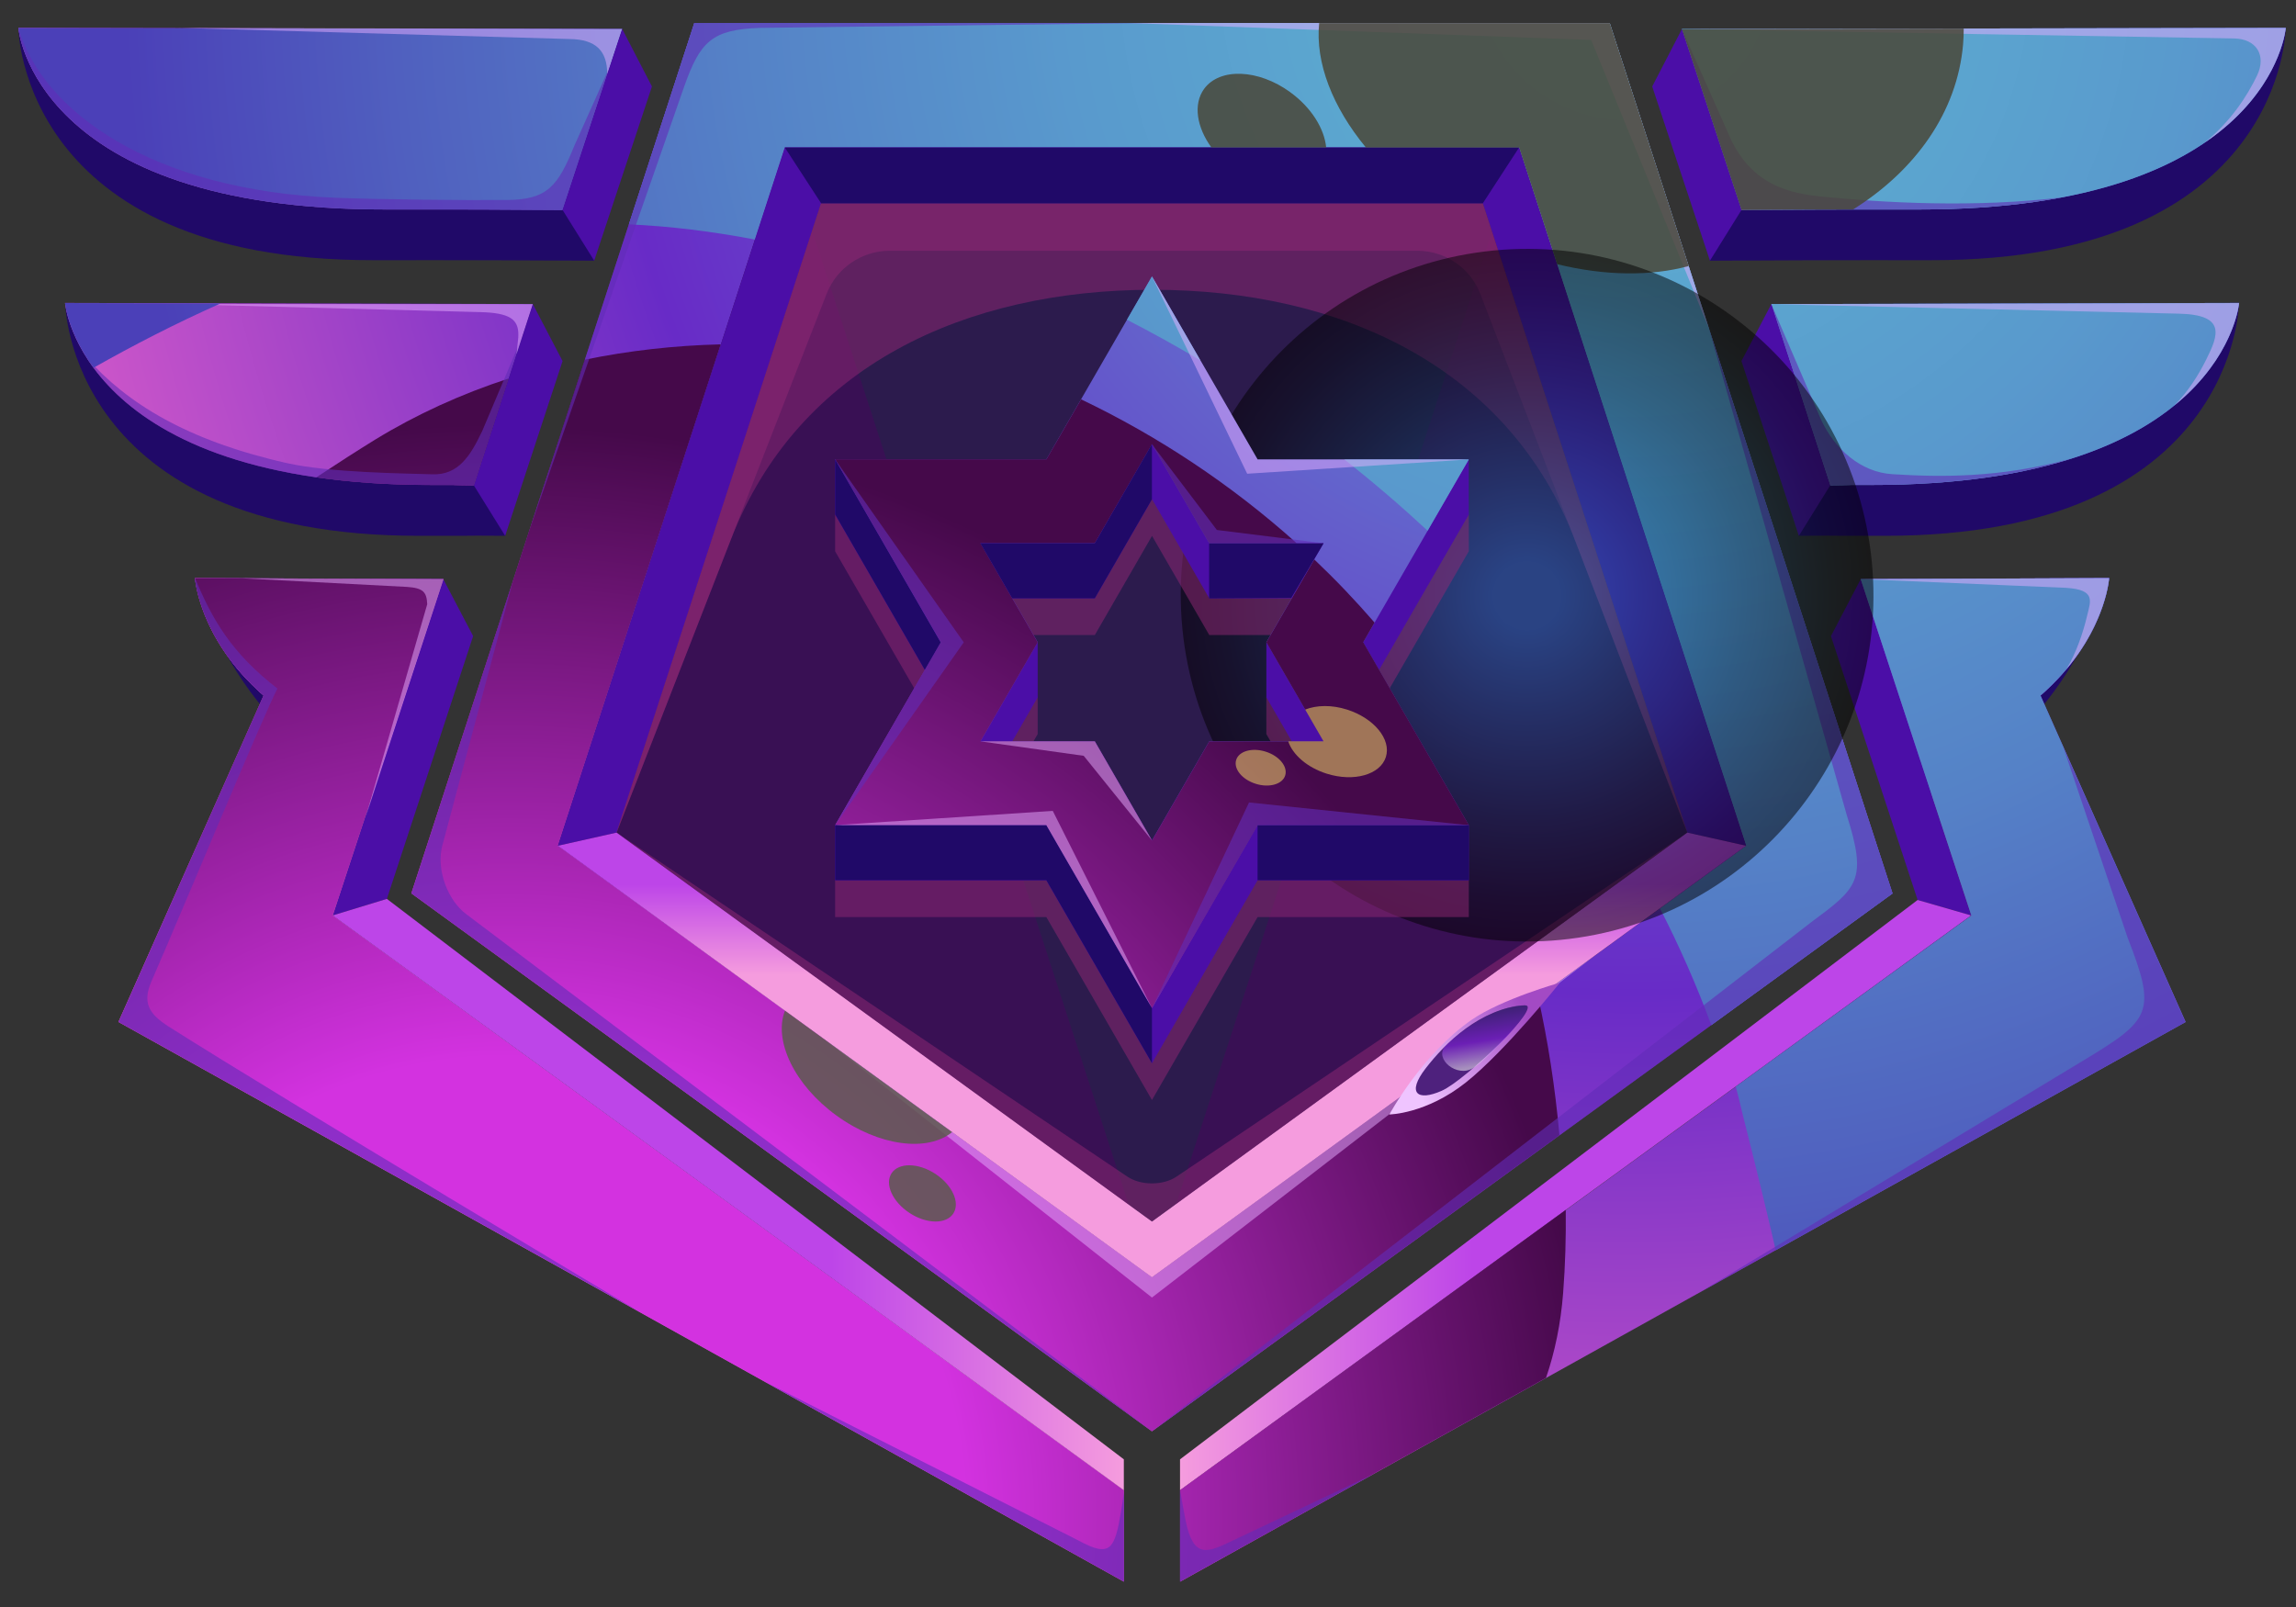 <svg width="40" height="28" viewBox="0 0 40 28" fill="none" xmlns="http://www.w3.org/2000/svg">
<rect x="0" y="0" width="40" height="28" fill="#333333" stroke="none"/>
<path d="M10.84 0.506L10.352 4.542C9.197 4.536 8.232 4.531 6.496 4.533C0.352 4.541 0.32 0.486 0.32 0.486L10.84 0.506Z" fill="#200968"/>
<path d="M10.84 0.506L9.801 3.659C8.646 3.653 8.456 3.648 6.721 3.65C0.577 3.658 0.32 0.486 0.32 0.486L10.84 0.506Z" fill="url(#paint0_radial_782_1973)"/>
<path d="M9.283 5.299L8.803 9.336C7.648 9.33 9.053 9.336 7.318 9.336C1.174 9.344 1.136 5.278 1.136 5.278L9.285 5.298L9.283 5.299Z" fill="#200968"/>
<path d="M9.283 5.299L8.256 8.459C7.101 8.453 9.283 8.448 7.547 8.45C1.403 8.458 1.133 5.278 1.133 5.278L9.282 5.298L9.283 5.299Z" fill="url(#paint1_radial_782_1973)"/>
<path d="M7.726 10.091L3.398 10.073C3.398 10.073 4.078 13.114 7.245 14.13L7.728 10.091H7.726Z" fill="#200968"/>
<path d="M7.726 10.091L3.398 10.073C3.398 10.073 3.533 12.235 6.699 13.253L7.728 10.091H7.726Z" fill="url(#paint2_radial_782_1973)"/>
<path d="M9.283 5.299L9.801 6.291L8.801 9.336L8.256 8.459L9.283 5.299Z" fill="#4B0EA7"/>
<path d="M7.723 10.091L8.243 11.083L6.74 15.662L5.796 15.95L7.723 10.091Z" fill="#4B0EA7"/>
<path style="mix-blend-mode:soft-light" d="M10.84 0.506L0.32 0.486C0.32 0.486 0.577 3.658 6.721 3.65C8.457 3.648 8.646 3.653 9.801 3.659L10.84 0.506Z" fill="url(#paint3_radial_782_1973)"/>
<path style="mix-blend-mode:screen" d="M8.256 8.459L8.861 6.595C8.037 6.864 7.256 7.219 6.537 7.659C6.24 7.842 5.891 8.066 5.51 8.317C6.105 8.403 6.781 8.451 7.547 8.451C9.283 8.45 7.101 8.454 8.256 8.461V8.459Z" fill="url(#paint4_radial_782_1973)"/>
<g style="mix-blend-mode:multiply" opacity="0.6">
<path d="M6.721 3.649C8.457 3.648 8.646 3.653 9.801 3.659L10.624 1.16L10.013 2.523C9.72 3.241 9.545 3.478 8.829 3.485C8.056 3.491 6.598 3.475 5.857 3.446C2.632 3.32 0.733 1.926 0.32 0.485C0.32 0.485 0.577 3.656 6.721 3.648V3.649Z" fill="#612CB7"/>
</g>
<g style="mix-blend-mode:multiply" opacity="0.6">
<path d="M8.392 7.528C8.197 7.937 7.987 8.28 7.534 8.264C7.065 8.248 5.75 8.238 4.998 8.069C3.253 7.675 2.211 7.025 1.505 6.229C2.099 7.165 3.627 8.456 7.547 8.451C9.283 8.449 7.101 8.454 8.256 8.461L9.105 5.846L8.393 7.529L8.392 7.528Z" fill="#612CB7"/>
</g>
<path d="M6.697 13.251L7.593 10.494C7.425 10.846 7.091 11.659 6.752 12.411C6.521 12.923 6.3 12.859 5.945 12.71C4.177 11.974 3.771 11.099 3.396 10.07C3.396 10.07 3.531 12.232 6.697 13.249V13.251Z" fill="#4B0EA7"/>
<g style="mix-blend-mode:screen" opacity="0.5">
<path d="M3.115 0.486L10.838 0.505L10.579 1.294C10.579 0.889 10.387 0.685 9.922 0.68L3.115 0.485V0.486Z" fill="#E6ADFF"/>
</g>
<g style="mix-blend-mode:screen" opacity="0.5">
<path d="M3.115 5.299H9.282L8.998 6.173L9.029 5.883C9.045 5.609 8.947 5.465 8.448 5.441L3.117 5.299H3.115Z" fill="#E6ADFF"/>
</g>
<path d="M20.069 24.197L32.266 15.336L27.606 0.998H12.531L7.874 15.336L20.069 24.197Z" fill="#391054"/>
<g style="mix-blend-mode:multiply" opacity="0.3">
<path d="M13.678 2.57L20.075 22.256L26.472 2.57H13.678Z" fill="#0C363D"/>
</g>
<path d="M28.043 0.4H12.096L7.168 15.566L20.069 24.939L32.97 15.566L28.042 0.4H28.043ZM9.72 14.736L13.674 2.57H26.467L30.421 14.736L20.072 22.256L9.722 14.736H9.72Z" fill="url(#paint5_radial_782_1973)"/>
<path d="M28.043 0.4H12.096L10.957 3.909C11.665 3.941 12.4 4.03 13.152 4.174L13.673 2.571H26.467L30.421 14.738L28.92 15.829C29.257 16.485 29.557 17.163 29.813 17.862L32.971 15.568L28.043 0.402V0.4Z" fill="url(#paint6_radial_782_1973)"/>
<path style="mix-blend-mode:soft-light" d="M28.043 0.4H12.096L10.957 3.909C11.665 3.941 12.4 4.03 13.152 4.174L13.673 2.571H26.467L30.421 14.738L28.92 15.829C29.257 16.485 29.557 17.163 29.813 17.862L32.971 15.568L28.043 0.402V0.4Z" fill="url(#paint7_radial_782_1973)"/>
<path style="mix-blend-mode:screen" d="M27.168 19.781C27.092 18.936 26.966 18.131 26.796 17.368L20.068 22.256L9.718 14.736L12.556 6C11.75 6.019 10.956 6.11 10.187 6.267L7.166 15.565L20.067 24.938L27.166 19.779L27.168 19.781Z" fill="url(#paint8_radial_782_1973)"/>
<path d="M9.72 14.736L10.742 14.507L14.305 3.542H25.833L29.396 14.507L30.419 14.736L26.465 2.57H13.673L9.72 14.736Z" fill="#4B0EA7"/>
<g style="mix-blend-mode:multiply" opacity="0.5">
<path d="M10.742 14.507L12.736 9.392C13.917 6.363 16.834 5.049 20.085 5.049C23.349 5.049 26.277 6.381 27.446 9.429L29.397 14.507L25.834 3.542H14.304L10.741 14.507H10.742Z" fill="#912774"/>
</g>
<path d="M9.72 14.736L10.742 14.507L20.069 21.283L29.396 14.507L30.419 14.736L20.069 22.256L9.72 14.736Z" fill="url(#paint9_linear_782_1973)"/>
<g style="mix-blend-mode:multiply" opacity="0.5">
<path d="M10.742 14.507L14.4 5.121C14.576 4.669 15.013 4.369 15.499 4.369H24.691C25.179 4.369 25.618 4.67 25.792 5.126L29.395 14.507L25.832 3.542H14.303L10.739 14.507H10.742Z" fill="#912774"/>
</g>
<path d="M13.673 2.57L14.305 3.542H25.833L26.465 2.57H13.673Z" fill="#200968"/>
<g style="mix-blend-mode:multiply" opacity="0.6">
<path d="M8.936 10.126L7.701 14.753C7.605 15.152 7.793 15.681 8.123 15.928L20.07 24.939L7.169 15.566L8.937 10.128L8.936 10.126Z" fill="#612CB7"/>
</g>
<g style="mix-blend-mode:multiply" opacity="0.5">
<path d="M10.742 14.507L19.64 20.501C19.875 20.659 20.262 20.659 20.497 20.501L29.395 14.507L20.069 21.283L10.742 14.507Z" fill="#912774"/>
</g>
<g style="mix-blend-mode:multiply" opacity="0.6">
<path d="M20.069 24.939L31.557 16.066C32.36 15.47 32.535 15.341 32.173 14.2L29.776 5.733L32.971 15.566L20.07 24.939H20.069Z" fill="#612CB7"/>
</g>
<g style="mix-blend-mode:screen" opacity="0.5">
<path d="M14.368 18.114L20.069 22.256L27.768 16.662L20.069 22.608L14.368 18.114Z" fill="#E6ADFF"/>
</g>
<g style="mix-blend-mode:screen" opacity="0.5">
<path d="M19.637 0.4H28.043L29.776 5.733L27.721 0.696L19.637 0.4Z" fill="#E6ADFF"/>
</g>
<g style="mix-blend-mode:overlay" opacity="0.85">
<path d="M22.982 0.4C22.912 1.091 23.214 1.864 23.797 2.571H26.467L27.128 4.603C27.965 4.808 28.765 4.814 29.421 4.635L28.045 0.402H22.984L22.982 0.4Z" fill="#494637"/>
</g>
<g style="mix-blend-mode:screen" opacity="0.85">
<path d="M13.675 17.61C13.473 18.13 13.838 18.904 14.573 19.437C15.307 19.97 16.157 20.078 16.587 19.726L13.674 17.61H13.675Z" fill="#5C5A4D"/>
</g>
<g style="mix-blend-mode:screen" opacity="0.85">
<path d="M16.608 21.144C16.484 21.333 16.144 21.329 15.848 21.136C15.55 20.942 15.409 20.632 15.532 20.443C15.656 20.254 15.996 20.258 16.292 20.451C16.59 20.645 16.731 20.955 16.608 21.144Z" fill="#5C5A4D"/>
</g>
<path d="M10.84 0.506L11.358 1.507L10.352 4.542L9.801 3.659L10.84 0.506Z" fill="#4B0EA7"/>
<path d="M29.302 0.506L29.79 4.542C30.945 4.536 31.91 4.531 33.646 4.533C39.79 4.541 39.822 0.486 39.822 0.486L29.302 0.506Z" fill="#200968"/>
<path d="M29.302 0.506L30.341 3.659C31.496 3.653 31.686 3.648 33.421 3.65C39.565 3.658 39.822 0.486 39.822 0.486L29.302 0.506Z" fill="url(#paint10_radial_782_1973)"/>
<path d="M30.859 5.299L31.339 9.336C32.494 9.33 31.089 9.336 32.825 9.336C38.969 9.344 39.008 5.278 39.008 5.278L30.859 5.298V5.299Z" fill="#200968"/>
<path d="M30.859 5.299L31.886 8.459C33.041 8.453 30.859 8.448 32.595 8.45C38.739 8.458 39.009 5.278 39.009 5.278L30.86 5.298L30.859 5.299Z" fill="url(#paint11_radial_782_1973)"/>
<path d="M32.416 10.091L36.744 10.073C36.744 10.073 36.064 13.114 32.897 14.13L32.414 10.091H32.416Z" fill="#200968"/>
<path d="M32.416 10.091L36.744 10.073C36.744 10.073 36.609 12.235 33.443 13.253L32.414 10.091H32.416Z" fill="url(#paint12_radial_782_1973)"/>
<path style="mix-blend-mode:soft-light" d="M29.302 0.506L30.341 3.659C31.496 3.653 31.686 3.648 33.421 3.65C39.565 3.658 39.822 0.486 39.822 0.486L29.302 0.506Z" fill="url(#paint13_radial_782_1973)"/>
<path style="mix-blend-mode:soft-light" d="M30.859 5.299L31.886 8.459C33.041 8.453 30.859 8.448 32.595 8.45C38.739 8.458 39.009 5.278 39.009 5.278L30.86 5.298L30.859 5.299Z" fill="url(#paint14_radial_782_1973)"/>
<path d="M29.302 0.506L28.784 1.507L29.79 4.542L30.339 3.659L29.302 0.506Z" fill="#4B0EA7"/>
<path d="M30.859 5.299L30.339 6.291L31.339 9.336L31.884 8.459L30.859 5.299Z" fill="#4B0EA7"/>
<path d="M32.417 10.091L31.898 11.083L33.408 15.681L34.341 15.95L32.417 10.091Z" fill="#4B0EA7"/>
<g style="mix-blend-mode:multiply" opacity="0.6">
<path d="M9.226 9.233L11.92 1.507C12.198 0.723 12.402 0.517 13.232 0.486L20.069 0.4H12.096L9.226 9.233Z" fill="#612CB7"/>
</g>
<g style="mix-blend-mode:overlay" opacity="0.85">
<path d="M22.478 1.606C21.922 1.202 21.25 1.176 20.977 1.549C20.784 1.816 20.848 2.216 21.105 2.57H23.104C23.073 2.243 22.848 1.875 22.477 1.606H22.478Z" fill="#494637"/>
</g>
<g style="mix-blend-mode:multiply" opacity="0.6">
<path fill-rule="evenodd" clip-rule="evenodd" d="M31.683 3.419C30.982 3.349 30.494 3.096 30.174 2.469L29.301 0.507L30.339 3.661C31.494 3.654 31.685 3.649 33.419 3.651C34.398 3.651 35.227 3.573 35.93 3.438C34.406 3.622 32.843 3.536 31.683 3.421V3.419Z" fill="#612CB7"/>
</g>
<g style="mix-blend-mode:multiply" opacity="0.6">
<path fill-rule="evenodd" clip-rule="evenodd" d="M32.593 8.45C34.08 8.451 35.222 8.266 36.099 7.986C34.837 8.336 33.776 8.312 32.969 8.262C32.414 8.229 31.963 7.821 31.728 7.317L30.859 5.298L31.886 8.458C33.041 8.451 30.859 8.446 32.595 8.448L32.593 8.45Z" fill="#612CB7"/>
</g>
<path fill-rule="evenodd" clip-rule="evenodd" d="M33.443 13.251C34.13 13.03 34.672 12.757 35.102 12.462C34.592 12.656 33.635 12.797 33.635 12.797L32.416 10.091V10.094L33.443 13.251Z" fill="#4B0EA7"/>
<g style="mix-blend-mode:screen" opacity="0.5">
<path d="M29.302 0.506L38.923 0.67C39.31 0.677 39.489 0.966 39.322 1.315C39.147 1.678 38.865 2.114 38.405 2.488C39.733 1.586 39.822 0.486 39.822 0.486L29.302 0.506Z" fill="#E6ADFF"/>
</g>
<g style="mix-blend-mode:screen" opacity="0.5">
<path d="M30.859 5.299L37.956 5.465C38.785 5.483 38.651 5.835 38.435 6.267C38.302 6.533 38.12 6.824 37.878 7.067C38.928 6.213 39.008 5.281 39.008 5.281L30.859 5.301V5.299Z" fill="#E6ADFF"/>
</g>
<g style="mix-blend-mode:overlay" opacity="0.85">
<path d="M30.339 3.659C31.176 3.654 31.506 3.651 32.283 3.65C33.373 2.966 34.097 1.954 34.2 0.773C34.208 0.68 34.211 0.589 34.211 0.498L29.302 0.507L30.341 3.661L30.339 3.659Z" fill="#494637"/>
</g>
<path d="M35.547 12.121C36.677 11.136 36.745 10.073 36.745 10.073L32.417 10.091L34.344 15.952L20.561 25.965V27.558L38.077 17.806L35.55 12.12L35.547 12.121Z" fill="url(#paint15_radial_782_1973)"/>
<path d="M5.797 15.95L7.725 10.09L3.397 10.072C3.397 10.072 3.464 11.133 4.592 12.118L2.064 17.806L19.579 27.558V25.965L5.797 15.952V15.95Z" fill="url(#paint16_radial_782_1973)"/>
<path style="mix-blend-mode:screen" d="M5.797 15.95L7.725 10.09L3.397 10.072C3.397 10.072 3.464 11.133 4.592 12.118L2.064 17.806L19.579 27.558V25.965L5.797 15.952V15.95Z" fill="url(#paint17_radial_782_1973)"/>
<path d="M6.74 15.662L19.579 25.427V25.965L5.796 15.95L6.74 15.662Z" fill="url(#paint18_linear_782_1973)"/>
<path d="M33.408 15.681L20.558 25.427V25.965L34.34 15.95L33.408 15.681Z" fill="url(#paint19_linear_782_1973)"/>
<path style="mix-blend-mode:soft-light" d="M35.547 12.121C36.676 11.136 36.745 10.073 36.745 10.073L32.417 10.091L34.344 15.952L30.24 18.933C30.283 19.098 30.325 19.262 30.363 19.429C30.585 20.305 30.776 21.09 30.936 21.784L38.077 17.808L35.55 12.121H35.547Z" fill="url(#paint20_radial_782_1973)"/>
<path style="mix-blend-mode:screen" d="M27.232 22.533C27.27 22.04 27.283 21.557 27.278 21.081L20.558 25.965V27.558L26.934 24.008C27.088 23.557 27.19 23.067 27.232 22.533Z" fill="url(#paint21_radial_782_1973)"/>
<g style="mix-blend-mode:multiply" opacity="0.6">
<path d="M4.593 12.118L2.065 17.806L11.165 22.872C11.165 22.872 4.95 19.162 2.95 17.894C2.597 17.67 2.473 17.477 2.641 17.093C3.237 15.725 4.579 12.485 4.833 11.997C4.027 11.373 3.694 10.786 3.398 10.073C3.398 10.073 3.465 11.134 4.593 12.12V12.118Z" fill="#612CB7"/>
</g>
<g style="mix-blend-mode:screen" opacity="0.5">
<path d="M36 11.661C36.696 10.83 36.744 10.072 36.744 10.072L32.422 10.09H32.417L35.99 10.242C36.518 10.274 36.422 10.472 36.361 10.728C36.291 11.024 36.173 11.371 36 11.661Z" fill="#E6ADFF"/>
</g>
<g style="mix-blend-mode:multiply" opacity="0.6">
<path d="M29.614 22.517L36.281 18.486C37.472 17.769 37.577 17.643 37.067 16.339L35.947 13.022L38.073 17.808L29.614 22.518V22.517Z" fill="#612CB7"/>
</g>
<g style="mix-blend-mode:multiply" opacity="0.6">
<path d="M20.558 25.965C20.558 25.965 20.601 26.189 20.63 26.362C20.761 27.125 20.966 27.086 21.409 26.874L23.918 25.688L20.558 27.558V25.965Z" fill="#612CB7"/>
</g>
<g style="mix-blend-mode:multiply" opacity="0.6">
<path d="M13.318 24.072L18.79 26.842C19.349 27.147 19.418 26.989 19.53 26.341C19.542 26.267 19.581 26.008 19.581 26.008V27.558L13.318 24.072Z" fill="#612CB7"/>
</g>
<path style="mix-blend-mode:color-dodge" opacity="0.5" d="M27.342 16.359C30.649 15.952 33 12.941 32.593 9.633C32.185 6.326 29.174 3.975 25.867 4.382C22.559 4.789 20.209 7.801 20.616 11.108C21.023 14.415 24.034 16.766 27.342 16.359Z" fill="url(#paint22_radial_782_1973)"/>
<g style="mix-blend-mode:multiply" opacity="0.5">
<path d="M25.589 9.605V8.965L21.909 9.605L20.069 6.417L18.229 9.605L14.549 8.965V9.605L16.389 12.792L14.549 15.339V15.979H18.229L20.069 19.166L21.909 15.979H25.589V15.339L23.749 12.792L25.589 9.605ZM23.059 14.517H21.067L20.07 16.243L19.074 14.517H17.082L18.078 12.79V12.15L17.082 11.064H19.074L20.07 9.337L21.067 11.064H23.059L22.062 12.15V12.79L23.059 14.517Z" fill="#912774"/>
</g>
<path d="M25.589 8.965V8.005L21.909 8.965L20.069 5.778L18.229 8.965L14.549 8.005V8.965L16.389 12.152L14.549 14.379V15.339H18.229L20.069 18.526L21.909 15.339H25.589V14.379L23.749 12.152L25.589 8.965ZM23.059 13.877H21.067L20.07 15.603L19.074 13.877H17.082L18.078 12.15V11.19L17.082 10.424H19.074L20.07 8.698L21.067 10.424H23.059L22.062 11.19V12.15L23.059 13.877Z" fill="#4B0EA7"/>
<path d="M25.589 8.005H21.909L20.069 4.817L18.229 8.005H14.549L16.389 11.192L14.549 14.379H18.229L20.069 17.566L21.909 14.379H25.589L23.749 11.192L25.589 8.005ZM23.059 12.917H21.067L20.07 14.643L19.074 12.917H17.082L18.078 11.19L17.082 9.464H19.074L20.07 7.737L21.067 9.464H23.059L22.062 11.19L23.059 12.917Z" fill="url(#paint23_radial_782_1973)"/>
<path style="mix-blend-mode:soft-light" d="M24.87 9.248L25.588 8.005H23.42C23.92 8.398 24.404 8.813 24.872 9.248H24.87Z" fill="url(#paint24_radial_782_1973)"/>
<path style="mix-blend-mode:soft-light" d="M19.633 5.571C20.065 5.793 20.492 6.029 20.913 6.28L20.069 4.817L19.633 5.571Z" fill="url(#paint25_radial_782_1973)"/>
<path style="mix-blend-mode:screen" d="M22.896 9.749L22.062 11.192L23.059 12.918H21.067L20.07 14.645L19.073 12.918H17.081L18.078 11.192L17.081 9.465H19.073L20.07 7.739L21.067 9.465H22.59C21.448 8.44 20.174 7.598 18.834 6.958L18.23 8.003H14.55L16.39 11.19L14.55 14.377H18.23L20.07 17.565L21.91 14.377H25.59L23.75 11.19L23.947 10.848C23.613 10.462 23.262 10.094 22.896 9.747V9.749Z" fill="url(#paint26_radial_782_1973)"/>
<path d="M20.068 8.701V7.741L19.073 9.466H17.08L17.635 10.425H19.073L20.068 8.701Z" fill="#200968"/>
<path d="M21.065 10.426V9.466H23.059L22.496 10.416L21.065 10.426Z" fill="#200968"/>
<path d="M14.55 8.005L16.389 11.192L16.112 11.672L14.55 8.965V8.005Z" fill="#200968"/>
<path d="M14.55 14.377H18.229L20.069 17.565V18.525L18.229 15.337H14.55V14.377Z" fill="#200968"/>
<path d="M25.589 14.377H21.909V15.337H25.589V14.377Z" fill="#200968"/>
<g style="mix-blend-mode:screen" opacity="0.5">
<path d="M23.465 12.363C23.198 12.278 22.936 12.286 22.739 12.363L23.059 12.917H22.443C22.52 13.149 22.773 13.373 23.113 13.48C23.585 13.629 24.046 13.499 24.144 13.19C24.241 12.882 23.937 12.512 23.465 12.363Z" fill="#FCE265"/>
</g>
<g style="mix-blend-mode:screen" opacity="0.5">
<path d="M22.39 13.512C22.342 13.665 22.11 13.731 21.875 13.656C21.64 13.582 21.488 13.397 21.536 13.241C21.584 13.086 21.816 13.022 22.051 13.097C22.286 13.171 22.438 13.357 22.39 13.512Z" fill="#FCE265"/>
</g>
<g style="mix-blend-mode:screen" opacity="0.5">
<path d="M20.069 4.817L21.728 8.254L25.589 8.005H21.909L20.069 4.817Z" fill="#E6ADFF"/>
</g>
<g style="mix-blend-mode:screen" opacity="0.5">
<path d="M14.55 14.377L18.341 14.129L20.069 17.565L18.229 14.377H14.55Z" fill="#E6ADFF"/>
</g>
<g style="mix-blend-mode:multiply" opacity="0.6">
<path d="M20.069 17.565L21.76 13.982L25.589 14.378H21.909L20.069 17.565Z" fill="#612CB7"/>
</g>
<g style="mix-blend-mode:multiply" opacity="0.6">
<path d="M14.55 8.005L16.79 11.192L14.55 14.377L16.389 11.192L14.55 8.005Z" fill="#612CB7"/>
</g>
<g style="mix-blend-mode:screen" opacity="0.5">
<path d="M17.08 12.917L18.88 13.169L20.068 14.643L19.073 12.917H17.08Z" fill="#E6ADFF"/>
</g>
<g style="mix-blend-mode:multiply" opacity="0.6">
<path d="M20.069 7.741L21.2 9.234L23.059 9.466H21.066L20.069 7.741Z" fill="#612CB7"/>
</g>
<path style="mix-blend-mode:soft-light" d="M1.133 5.28C1.133 5.28 1.178 5.795 1.629 6.408C2.299 6.029 3.046 5.641 3.845 5.286L1.133 5.28Z" fill="url(#paint27_radial_782_1973)"/>
<g style="mix-blend-mode:screen" opacity="0.5">
<path d="M4.23 10.077L7.726 10.091L6.371 14.238L7.443 10.528C7.433 10.317 7.376 10.245 7.088 10.226L4.23 10.077Z" fill="#E6ADFF"/>
</g>
<path d="M24.205 19.419C24.205 19.419 24.768 18.37 25.643 17.766C26.166 17.405 27.176 17.122 27.176 17.122C27.176 17.122 26.235 18.304 25.541 18.858C24.846 19.411 24.206 19.418 24.206 19.418L24.205 19.419Z" fill="url(#paint28_linear_782_1973)"/>
<path d="M26.566 17.517C25.794 17.562 25.174 18.179 24.838 18.614C24.502 19.048 24.693 19.194 25.118 19.005C25.542 18.816 26.893 17.499 26.566 17.518V17.517Z" fill="#4E217D"/>
<path style="mix-blend-mode:multiply" opacity="0.5" d="M26.566 17.517C26.043 17.512 25.386 18.006 25.181 18.227C24.976 18.448 25.386 18.787 25.666 18.608C25.946 18.429 26.805 17.52 26.566 17.517Z" fill="url(#paint29_linear_782_1973)"/>
<defs>
<radialGradient id="paint0_radial_782_1973" cx="0" cy="0" r="1" gradientUnits="userSpaceOnUse" gradientTransform="translate(28.395 -0.483) scale(34.856 34.856)">
<stop stop-color="#5DAFD2"/>
<stop offset="0.51" stop-color="#682BC7"/>
<stop offset="0.92" stop-color="#F768CA"/>
</radialGradient>
<radialGradient id="paint1_radial_782_1973" cx="0" cy="0" r="1" gradientUnits="userSpaceOnUse" gradientTransform="translate(28.395 -0.483) scale(34.856 34.856)">
<stop stop-color="#5DAFD2"/>
<stop offset="0.51" stop-color="#682BC7"/>
<stop offset="0.92" stop-color="#F768CA"/>
</radialGradient>
<radialGradient id="paint2_radial_782_1973" cx="0" cy="0" r="1" gradientUnits="userSpaceOnUse" gradientTransform="translate(28.395 -0.483) scale(34.856 34.856)">
<stop stop-color="#5DAFD2"/>
<stop offset="0.51" stop-color="#682BC7"/>
<stop offset="0.92" stop-color="#F768CA"/>
</radialGradient>
<radialGradient id="paint3_radial_782_1973" cx="0" cy="0" r="1" gradientUnits="userSpaceOnUse" gradientTransform="translate(28.31 -0.483) scale(26.147 26.147)">
<stop stop-color="#5DAFD2"/>
<stop offset="0.17" stop-color="#5CA9D0"/>
<stop offset="0.37" stop-color="#599ACD"/>
<stop offset="0.59" stop-color="#5582C7"/>
<stop offset="0.82" stop-color="#5060BF"/>
<stop offset="1" stop-color="#4B40B8"/>
</radialGradient>
<radialGradient id="paint4_radial_782_1973" cx="0" cy="0" r="1" gradientUnits="userSpaceOnUse" gradientTransform="translate(8.816 26.438) scale(25.074 25.074)">
<stop offset="0.32" stop-color="#D332E0"/>
<stop offset="0.76" stop-color="#45094A"/>
</radialGradient>
<radialGradient id="paint5_radial_782_1973" cx="0" cy="0" r="1" gradientUnits="userSpaceOnUse" gradientTransform="translate(28.395 -0.483) scale(34.856 34.856)">
<stop stop-color="#5DAFD2"/>
<stop offset="0.51" stop-color="#682BC7"/>
<stop offset="0.92" stop-color="#F768CA"/>
</radialGradient>
<radialGradient id="paint6_radial_782_1973" cx="0" cy="0" r="1" gradientUnits="userSpaceOnUse" gradientTransform="translate(28.395 -0.483) scale(34.856 34.856)">
<stop stop-color="#5DAFD2"/>
<stop offset="0.51" stop-color="#682BC7"/>
<stop offset="0.92" stop-color="#F768CA"/>
</radialGradient>
<radialGradient id="paint7_radial_782_1973" cx="0" cy="0" r="1" gradientUnits="userSpaceOnUse" gradientTransform="translate(28.31 -0.483) scale(26.147 26.147)">
<stop stop-color="#5DAFD2"/>
<stop offset="0.17" stop-color="#5CA9D0"/>
<stop offset="0.37" stop-color="#599ACD"/>
<stop offset="0.59" stop-color="#5582C7"/>
<stop offset="0.82" stop-color="#5060BF"/>
<stop offset="1" stop-color="#4B40B8"/>
</radialGradient>
<radialGradient id="paint8_radial_782_1973" cx="0" cy="0" r="1" gradientUnits="userSpaceOnUse" gradientTransform="translate(8.816 26.438) scale(25.074 25.074)">
<stop offset="0.32" stop-color="#D332E0"/>
<stop offset="0.76" stop-color="#45094A"/>
</radialGradient>
<linearGradient id="paint9_linear_782_1973" x1="20.069" y1="12.713" x2="20.069" y2="16.989" gradientUnits="userSpaceOnUse">
<stop offset="0.63" stop-color="#BD45E8"/>
<stop offset="1" stop-color="#F59CDE"/>
</linearGradient>
<radialGradient id="paint10_radial_782_1973" cx="0" cy="0" r="1" gradientUnits="userSpaceOnUse" gradientTransform="translate(28.395 0.365) scale(34.856 34.856)">
<stop stop-color="#5DAFD2"/>
<stop offset="0.51" stop-color="#682BC7"/>
<stop offset="0.92" stop-color="#F768CA"/>
</radialGradient>
<radialGradient id="paint11_radial_782_1973" cx="0" cy="0" r="1" gradientUnits="userSpaceOnUse" gradientTransform="translate(28.395 -0.483) scale(34.856 34.856)">
<stop stop-color="#5DAFD2"/>
<stop offset="0.51" stop-color="#682BC7"/>
<stop offset="0.92" stop-color="#F768CA"/>
</radialGradient>
<radialGradient id="paint12_radial_782_1973" cx="0" cy="0" r="1" gradientUnits="userSpaceOnUse" gradientTransform="translate(28.395 -0.483) scale(34.856 34.856)">
<stop stop-color="#5DAFD2"/>
<stop offset="0.51" stop-color="#682BC7"/>
<stop offset="0.92" stop-color="#F768CA"/>
</radialGradient>
<radialGradient id="paint13_radial_782_1973" cx="0" cy="0" r="1" gradientUnits="userSpaceOnUse" gradientTransform="translate(28.31 -0.483) scale(26.147 26.147)">
<stop stop-color="#5DAFD2"/>
<stop offset="0.17" stop-color="#5CA9D0"/>
<stop offset="0.37" stop-color="#599ACD"/>
<stop offset="0.59" stop-color="#5582C7"/>
<stop offset="0.82" stop-color="#5060BF"/>
<stop offset="1" stop-color="#4B40B8"/>
</radialGradient>
<radialGradient id="paint14_radial_782_1973" cx="0" cy="0" r="1" gradientUnits="userSpaceOnUse" gradientTransform="translate(28.31 -0.483) scale(26.147 26.147)">
<stop stop-color="#5DAFD2"/>
<stop offset="0.17" stop-color="#5CA9D0"/>
<stop offset="0.37" stop-color="#599ACD"/>
<stop offset="0.59" stop-color="#5582C7"/>
<stop offset="0.82" stop-color="#5060BF"/>
<stop offset="1" stop-color="#4B40B8"/>
</radialGradient>
<radialGradient id="paint15_radial_782_1973" cx="0" cy="0" r="1" gradientUnits="userSpaceOnUse" gradientTransform="translate(28.395 -0.483) scale(34.856 34.856)">
<stop stop-color="#5DAFD2"/>
<stop offset="0.51" stop-color="#682BC7"/>
<stop offset="0.92" stop-color="#F768CA"/>
</radialGradient>
<radialGradient id="paint16_radial_782_1973" cx="0" cy="0" r="1" gradientUnits="userSpaceOnUse" gradientTransform="translate(28.395 -0.483) scale(34.856 34.856)">
<stop stop-color="#5DAFD2"/>
<stop offset="0.51" stop-color="#682BC7"/>
<stop offset="0.92" stop-color="#F768CA"/>
</radialGradient>
<radialGradient id="paint17_radial_782_1973" cx="0" cy="0" r="1" gradientUnits="userSpaceOnUse" gradientTransform="translate(8.816 26.438) scale(25.074 25.074)">
<stop offset="0.32" stop-color="#D332E0"/>
<stop offset="0.76" stop-color="#45094A"/>
</radialGradient>
<linearGradient id="paint18_linear_782_1973" x1="5.796" y1="20.813" x2="19.579" y2="20.813" gradientUnits="userSpaceOnUse">
<stop offset="0.63" stop-color="#BD45E8"/>
<stop offset="1" stop-color="#F59CDE"/>
</linearGradient>
<linearGradient id="paint19_linear_782_1973" x1="34.342" y1="20.822" x2="20.56" y2="20.822" gradientUnits="userSpaceOnUse">
<stop offset="0.63" stop-color="#BD45E8"/>
<stop offset="1" stop-color="#F59CDE"/>
</linearGradient>
<radialGradient id="paint20_radial_782_1973" cx="0" cy="0" r="1" gradientUnits="userSpaceOnUse" gradientTransform="translate(28.31 -0.483) scale(26.147 26.147)">
<stop stop-color="#5DAFD2"/>
<stop offset="0.17" stop-color="#5CA9D0"/>
<stop offset="0.37" stop-color="#599ACD"/>
<stop offset="0.59" stop-color="#5582C7"/>
<stop offset="0.82" stop-color="#5060BF"/>
<stop offset="1" stop-color="#4B40B8"/>
</radialGradient>
<radialGradient id="paint21_radial_782_1973" cx="0" cy="0" r="1" gradientUnits="userSpaceOnUse" gradientTransform="translate(8.816 26.438) scale(25.074 25.074)">
<stop offset="0.32" stop-color="#D332E0"/>
<stop offset="0.76" stop-color="#45094A"/>
</radialGradient>
<radialGradient id="paint22_radial_782_1973" cx="0" cy="0" r="1" gradientUnits="userSpaceOnUse" gradientTransform="translate(26.604 10.382) scale(6.034 6.034)">
<stop offset="0.1" stop-color="#1B75B2"/>
<stop offset="0.34" stop-color="#12507A"/>
<stop offset="0.65" stop-color="#082538"/>
<stop offset="0.88" stop-color="#020A0F"/>
<stop offset="1"/>
</radialGradient>
<radialGradient id="paint23_radial_782_1973" cx="0" cy="0" r="1" gradientUnits="userSpaceOnUse" gradientTransform="translate(28.395 -0.483) scale(34.856 34.856)">
<stop stop-color="#5DAFD2"/>
<stop offset="0.51" stop-color="#682BC7"/>
<stop offset="0.92" stop-color="#F768CA"/>
</radialGradient>
<radialGradient id="paint24_radial_782_1973" cx="0" cy="0" r="1" gradientUnits="userSpaceOnUse" gradientTransform="translate(28.31 -0.483) scale(26.147 26.147)">
<stop stop-color="#5DAFD2"/>
<stop offset="0.17" stop-color="#5CA9D0"/>
<stop offset="0.37" stop-color="#599ACD"/>
<stop offset="0.59" stop-color="#5582C7"/>
<stop offset="0.82" stop-color="#5060BF"/>
<stop offset="1" stop-color="#4B40B8"/>
</radialGradient>
<radialGradient id="paint25_radial_782_1973" cx="0" cy="0" r="1" gradientUnits="userSpaceOnUse" gradientTransform="translate(28.31 -0.483) scale(26.147 26.147)">
<stop stop-color="#5DAFD2"/>
<stop offset="0.17" stop-color="#5CA9D0"/>
<stop offset="0.37" stop-color="#599ACD"/>
<stop offset="0.59" stop-color="#5582C7"/>
<stop offset="0.82" stop-color="#5060BF"/>
<stop offset="1" stop-color="#4B40B8"/>
</radialGradient>
<radialGradient id="paint26_radial_782_1973" cx="0" cy="0" r="1" gradientUnits="userSpaceOnUse" gradientTransform="translate(8.816 26.438) scale(25.074 25.074)">
<stop offset="0.32" stop-color="#D332E0"/>
<stop offset="0.76" stop-color="#45094A"/>
</radialGradient>
<radialGradient id="paint27_radial_782_1973" cx="0" cy="0" r="1" gradientUnits="userSpaceOnUse" gradientTransform="translate(28.311 -0.483) scale(26.147 26.147)">
<stop stop-color="#5DAFD2"/>
<stop offset="0.17" stop-color="#5CA9D0"/>
<stop offset="0.37" stop-color="#599ACD"/>
<stop offset="0.59" stop-color="#5582C7"/>
<stop offset="0.82" stop-color="#5060BF"/>
<stop offset="1" stop-color="#4B40B8"/>
</radialGradient>
<linearGradient id="paint28_linear_782_1973" x1="24.613" y1="18.891" x2="26.661" y2="17.714" gradientUnits="userSpaceOnUse">
<stop stop-color="#EFC4FF"/>
<stop offset="0.99" stop-color="#A34AC4"/>
</linearGradient>
<linearGradient id="paint29_linear_782_1973" x1="25.954" y1="18.546" x2="25.8" y2="17.582" gradientUnits="userSpaceOnUse">
<stop stop-color="white"/>
<stop offset="0.44" stop-color="#881DED"/>
<stop offset="1" stop-color="#262262"/>
</linearGradient>
</defs>
</svg>
